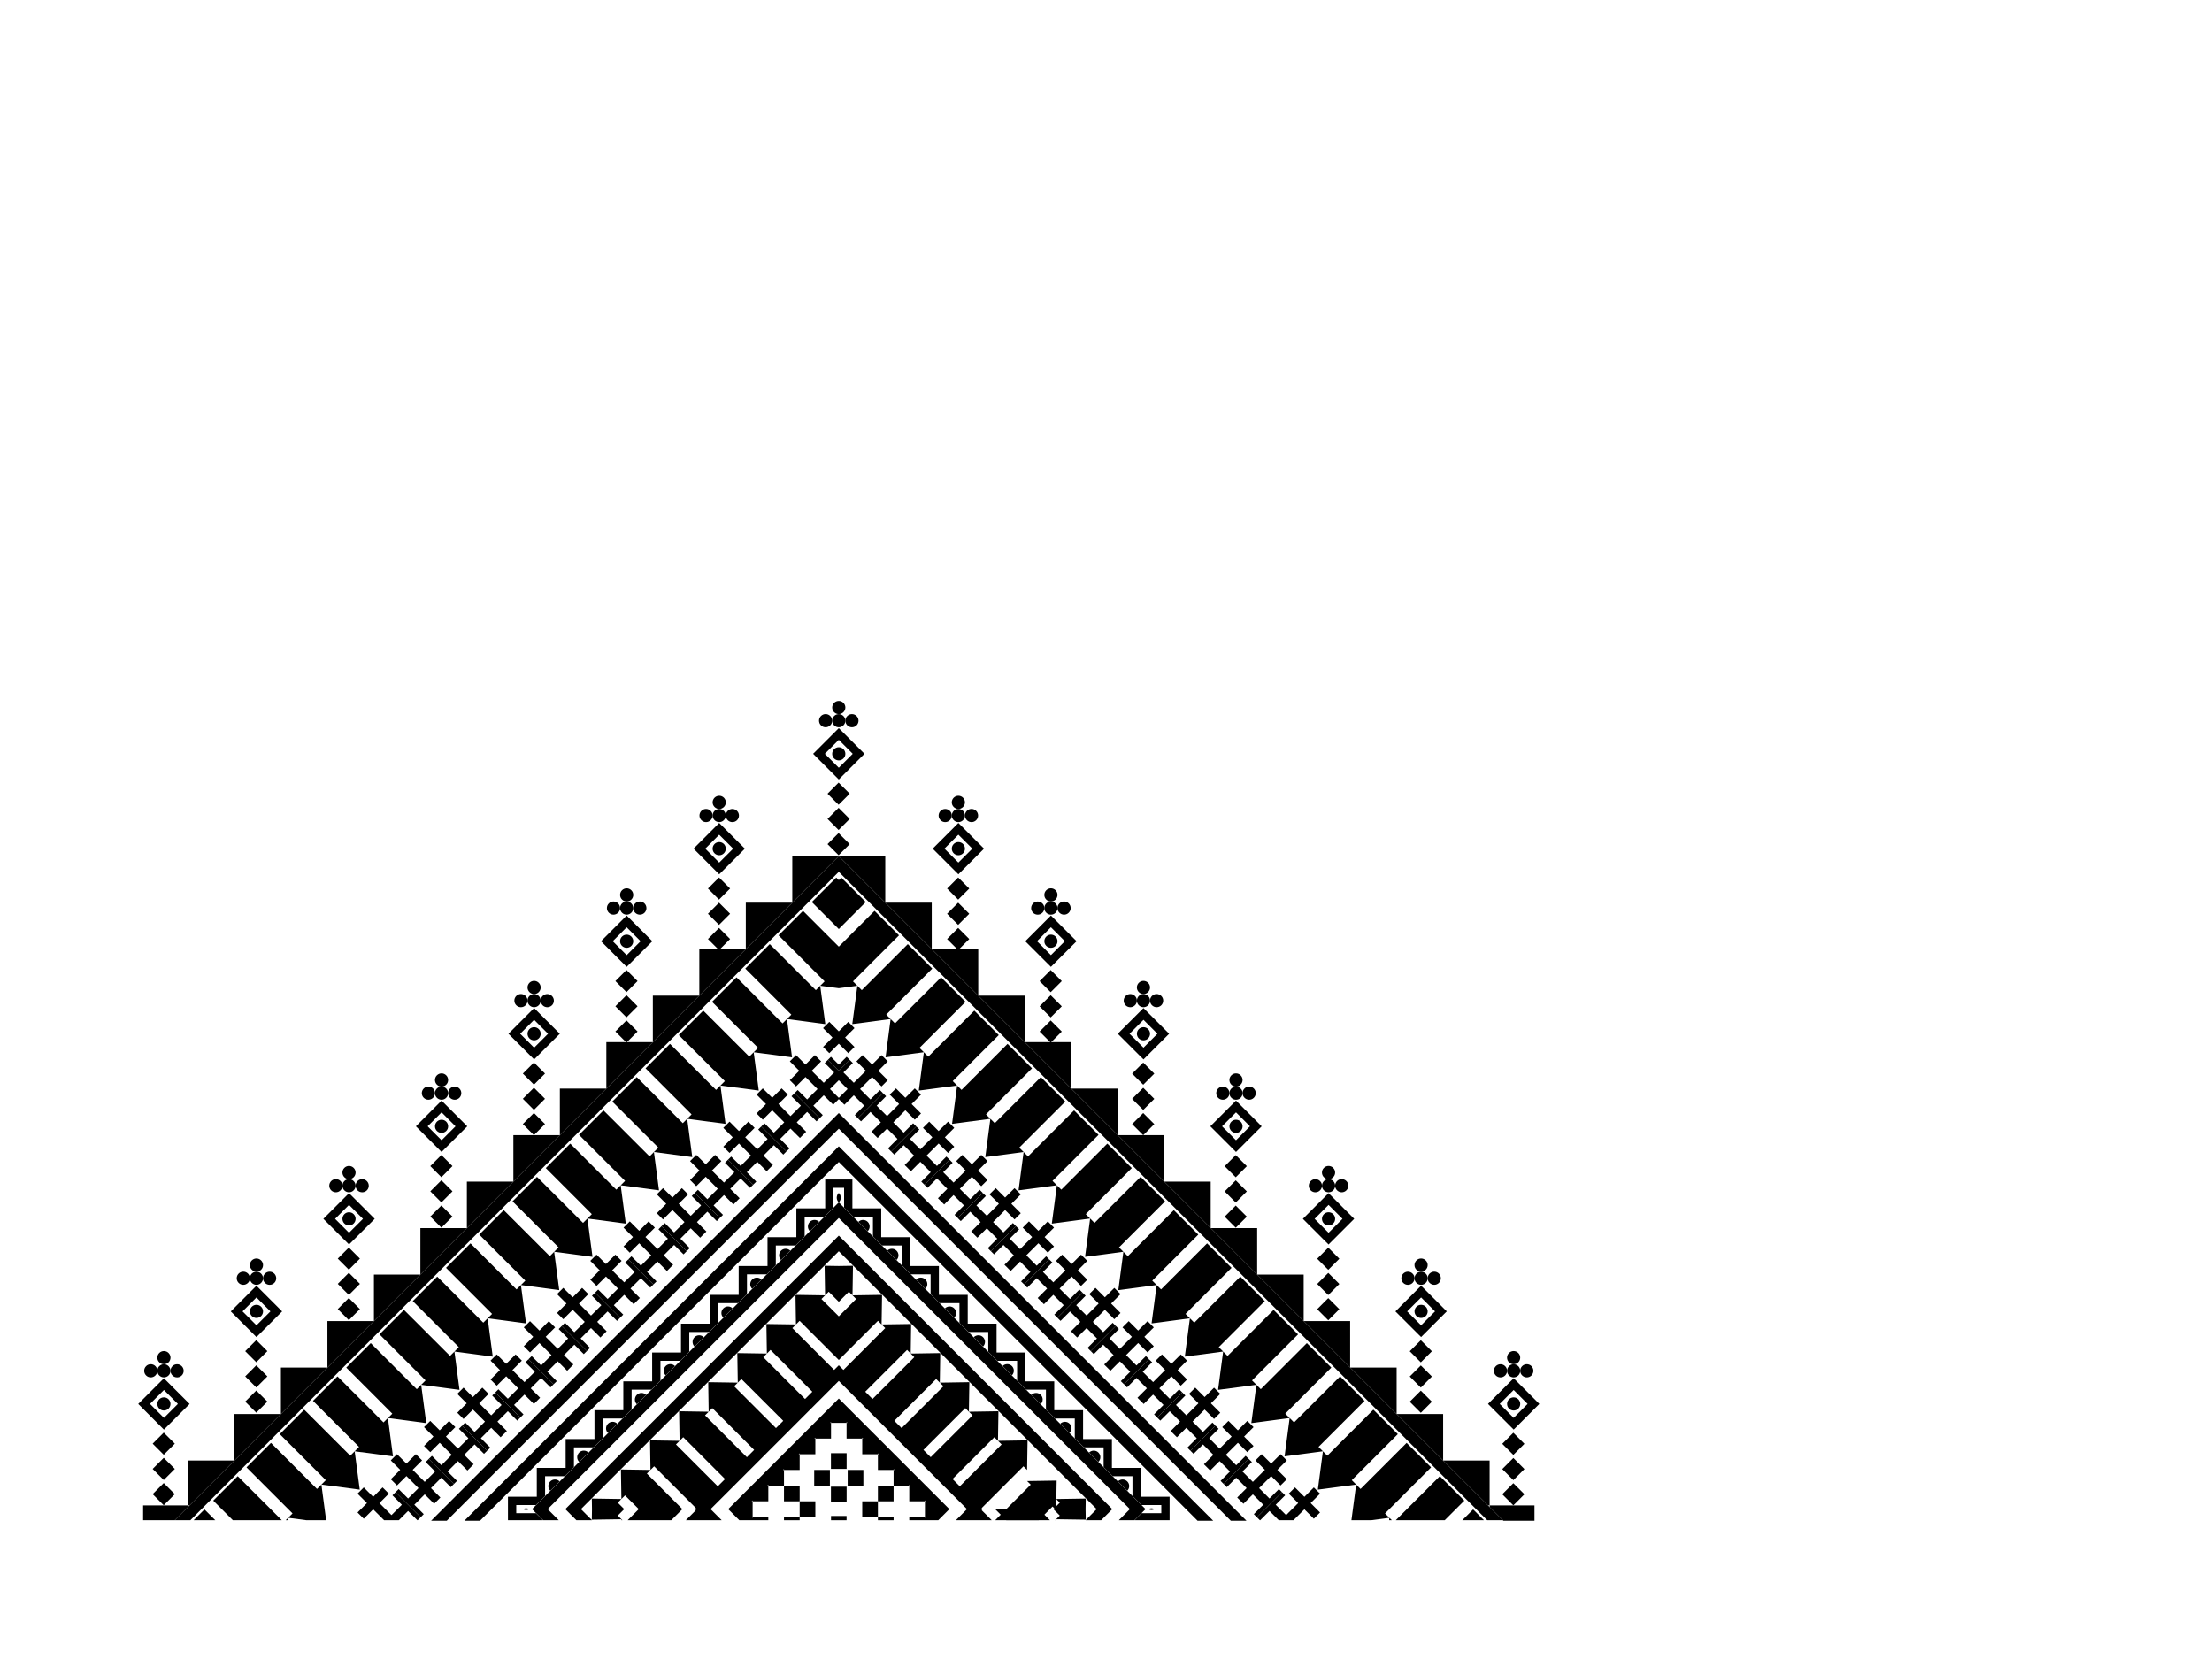 <?xml version="1.0" encoding="utf-8"?>
<!-- Generator: Adobe Illustrator 27.2.0, SVG Export Plug-In . SVG Version: 6.00 Build 0)  -->
<svg version="1.1" id="Layer_1" xmlns="http://www.w3.org/2000/svg" xmlns:xlink="http://www.w3.org/1999/xlink" x="0px" y="0px"
	 viewBox="0 0 800 600" style="enable-background:new 0 0 800 600;" xml:space="preserve">
<g>
	<g>
		<g>
			<path d="M306.43,262.32c-0.46-0.46-0.7-1.07-0.7-1.68s0.23-1.22,0.7-1.68c0.93-0.93,2.44-0.93,3.37,0c0.93,0.93,0.93,2.44,0,3.37
				C308.87,263.25,307.36,263.25,306.43,262.32z"/>
			<path d="M301.67,257.56c-0.93-0.93-0.93-2.44,0-3.37c0.93-0.93,2.44-0.93,3.37,0c0.93,0.93,0.93,2.44,0,3.37
				C304.11,258.49,302.6,258.49,301.67,257.56z"/>
			<path d="M296.91,262.32c-0.93-0.93-0.93-2.44,0-3.37c0.93-0.93,2.44-0.93,3.37,0c0.46,0.46,0.7,1.07,0.7,1.68
				s-0.23,1.22-0.7,1.68C299.35,263.25,297.84,263.25,296.91,262.32z"/>
			<rect x="300.52" y="284.21" transform="matrix(0.707 -0.707 0.707 0.707 -114.122 298.58)" width="5.67" height="5.67"/>
			<path d="M301.67,262.32c-0.46-0.46-0.7-1.07-0.7-1.68s0.23-1.22,0.7-1.68c0.93-0.93,2.44-0.93,3.37,0
				c0.46,0.46,0.7,1.07,0.7,1.68s-0.23,1.22-0.7,1.68C304.11,263.25,302.6,263.25,301.67,262.32z"/>
			<path d="M301.67,270.94c0.93-0.93,2.44-0.93,3.37,0c0.93,0.93,0.93,2.44,0,3.37c-0.93,0.93-2.44,0.93-3.37,0
				C300.74,273.37,300.74,271.87,301.67,270.94z"/>
			<path d="M303.36,281.91l9.29-9.29l-9.29-9.28l-9.28,9.28L303.36,281.91z M308.4,272.62l-5.04,5.04l-5.04-5.04l5.04-5.04
				L308.4,272.62z"/>
			<rect x="300.52" y="293.34" transform="matrix(0.707 -0.707 0.707 0.707 -120.575 301.253)" width="5.67" height="5.67"/>
			<rect x="300.52" y="302.46" transform="matrix(0.707 -0.707 0.707 0.707 -127.027 303.925)" width="5.67" height="5.67"/>
		</g>
		<g>
			<g>
				<path d="M62.36,497.45c-0.46-0.46-0.7-1.07-0.7-1.68s0.23-1.22,0.7-1.68c0.93-0.93,2.44-0.93,3.37,0c0.93,0.93,0.93,2.44,0,3.37
					C64.8,498.38,63.29,498.38,62.36,497.45z"/>
				<circle cx="59.28" cy="507.75" r="2.38"/>
				<path d="M59.28,517.04l9.29-9.28l-9.29-9.29L50,507.75L59.28,517.04z M64.33,507.75l-5.04,5.04l-5.04-5.04l5.04-5.04
					L64.33,507.75z"/>
				<path d="M52.84,497.45c-0.93-0.93-0.93-2.44,0-3.37c0.93-0.93,2.44-0.93,3.37,0c0.46,0.46,0.7,1.07,0.7,1.68
					s-0.23,1.22-0.7,1.68C55.28,498.38,53.77,498.38,52.84,497.45z"/>
				<path d="M57.6,497.45c-0.46-0.46-0.7-1.07-0.7-1.68s0.23-1.22,0.7-1.68s1.07-0.7,1.68-0.7s1.22,0.23,1.68,0.7
					c0.46,0.46,0.7,1.07,0.7,1.68s-0.23,1.22-0.7,1.68C60.04,498.38,58.53,498.38,57.6,497.45z"/>
				<rect x="56.45" y="519.34" transform="matrix(0.707 -0.707 0.707 0.707 -351.871 194.863)" width="5.67" height="5.67"/>
				<rect x="56.45" y="537.59" transform="matrix(0.707 -0.707 0.707 0.707 -364.776 200.208)" width="5.67" height="5.67"/>
				<rect x="56.45" y="528.47" transform="matrix(0.707 -0.707 0.707 0.707 -358.324 197.535)" width="5.67" height="5.67"/>
				<path d="M57.6,489.32c0.93-0.93,2.44-0.93,3.37,0c0.93,0.93,0.93,2.44,0,3.37c-0.46,0.46-1.07,0.7-1.68,0.7s-1.22-0.23-1.68-0.7
					C56.67,491.76,56.67,490.25,57.6,489.32z"/>
			</g>
			<g>
				<path d="M95.83,463.98c-0.46-0.46-0.7-1.07-0.7-1.68s0.23-1.22,0.7-1.68c0.93-0.93,2.44-0.93,3.37,0c0.93,0.93,0.93,2.44,0,3.37
					C98.27,464.91,96.76,464.91,95.83,463.98z"/>
				<circle cx="92.76" cy="474.28" r="2.38"/>
				<path d="M92.75,483.57l9.29-9.28l-9.29-9.29l-9.28,9.29L92.75,483.57z M97.8,474.28l-5.04,5.04l-5.04-5.04l5.04-5.04
					L97.8,474.28z"/>
				<path d="M86.31,463.98c-0.93-0.93-0.93-2.44,0-3.37c0.93-0.93,2.44-0.93,3.37,0c0.46,0.46,0.7,1.07,0.7,1.68
					s-0.23,1.22-0.7,1.68C88.75,464.91,87.24,464.91,86.31,463.98z"/>
				<path d="M91.07,463.98c-0.46-0.46-0.7-1.07-0.7-1.68s0.23-1.22,0.7-1.68s1.07-0.7,1.68-0.7s1.22,0.23,1.68,0.7
					c0.46,0.46,0.7,1.07,0.7,1.68s-0.23,1.22-0.7,1.68C93.51,464.91,92,464.91,91.07,463.98z"/>
				<rect x="89.92" y="485.87" transform="matrix(0.707 -0.707 0.707 0.707 -318.4 208.727)" width="5.67" height="5.67"/>
				<rect x="89.92" y="504.12" transform="matrix(0.707 -0.707 0.707 0.707 -331.305 214.072)" width="5.67" height="5.67"/>
				<rect x="89.92" y="495" transform="matrix(0.707 -0.707 0.707 0.707 -324.853 211.399)" width="5.67" height="5.67"/>
				<path d="M91.07,455.85c0.93-0.93,2.44-0.93,3.37,0c0.93,0.93,0.93,2.44,0,3.37c-0.46,0.46-1.07,0.7-1.68,0.7
					s-1.22-0.23-1.68-0.7C90.14,458.29,90.14,456.78,91.07,455.85z"/>
			</g>
			<g>
				<path d="M129.3,430.51c-0.46-0.46-0.7-1.07-0.7-1.68s0.23-1.22,0.7-1.68c0.93-0.93,2.44-0.93,3.37,0c0.93,0.93,0.93,2.44,0,3.37
					C131.74,431.44,130.23,431.44,129.3,430.51z"/>
				<circle cx="126.23" cy="440.81" r="2.38"/>
				<path d="M126.23,450.09l9.29-9.28l-9.29-9.29l-9.28,9.29L126.23,450.09z M131.27,440.81l-5.04,5.04l-5.04-5.04l5.04-5.04
					L131.27,440.81z"/>
				<path d="M119.78,430.51c-0.93-0.93-0.93-2.44,0-3.37c0.93-0.93,2.44-0.93,3.37,0c0.46,0.46,0.7,1.07,0.7,1.68
					s-0.23,1.22-0.7,1.68C122.22,431.44,120.71,431.44,119.78,430.51z"/>
				<path d="M124.54,430.51c-0.46-0.46-0.7-1.07-0.7-1.68s0.23-1.22,0.7-1.68s1.07-0.7,1.68-0.7s1.22,0.23,1.68,0.7
					c0.46,0.46,0.7,1.07,0.7,1.68s-0.23,1.22-0.7,1.68C126.98,431.44,125.47,431.44,124.54,430.51z"/>
				<rect x="123.39" y="452.4" transform="matrix(0.707 -0.707 0.707 0.707 -284.93 222.591)" width="5.67" height="5.67"/>
				<rect x="123.39" y="470.65" transform="matrix(0.707 -0.707 0.707 0.707 -297.834 227.936)" width="5.67" height="5.67"/>
				<rect x="123.39" y="461.53" transform="matrix(0.707 -0.707 0.707 0.707 -291.382 225.263)" width="5.67" height="5.67"/>
				<path d="M124.54,422.38c0.93-0.93,2.44-0.93,3.37,0c0.93,0.93,0.93,2.44,0,3.37c-0.46,0.46-1.07,0.7-1.68,0.7
					s-1.22-0.23-1.68-0.7C123.61,424.82,123.61,423.31,124.54,422.38z"/>
			</g>
			<g>
				<path d="M162.77,397.04c-0.46-0.46-0.7-1.07-0.7-1.68s0.23-1.22,0.7-1.68c0.93-0.93,2.44-0.93,3.37,0
					c0.93,0.93,0.93,2.44,0,3.37C165.21,397.97,163.7,397.97,162.77,397.04z"/>
				<circle cx="159.7" cy="407.34" r="2.38"/>
				<path d="M159.7,416.62l9.29-9.28l-9.29-9.29l-9.28,9.29L159.7,416.62z M164.74,407.34l-5.04,5.04l-5.04-5.04l5.04-5.04
					L164.74,407.34z"/>
				<path d="M153.25,397.04c-0.93-0.93-0.93-2.44,0-3.37c0.93-0.93,2.44-0.93,3.37,0c0.46,0.46,0.7,1.07,0.7,1.68
					s-0.23,1.22-0.7,1.68C155.69,397.97,154.18,397.97,153.25,397.04z"/>
				<path d="M158.01,397.04c-0.46-0.46-0.7-1.07-0.7-1.68s0.23-1.22,0.7-1.68s1.07-0.7,1.68-0.7s1.22,0.23,1.68,0.7
					c0.46,0.46,0.7,1.07,0.7,1.68s-0.23,1.22-0.7,1.68C160.45,397.97,158.94,397.97,158.01,397.04z"/>
				<rect x="156.86" y="418.93" transform="matrix(0.707 -0.707 0.707 0.707 -251.459 236.455)" width="5.67" height="5.67"/>
				<rect x="156.86" y="437.18" transform="matrix(0.707 -0.707 0.707 0.707 -264.363 241.8)" width="5.67" height="5.67"/>
				<rect x="156.86" y="428.06" transform="matrix(0.707 -0.707 0.707 0.707 -257.911 239.128)" width="5.67" height="5.67"/>
				<path d="M158.01,388.91c0.93-0.93,2.44-0.93,3.37,0c0.93,0.93,0.93,2.44,0,3.37c-0.46,0.46-1.07,0.7-1.68,0.7
					s-1.22-0.23-1.68-0.7C157.08,391.35,157.08,389.84,158.01,388.91z"/>
			</g>
			<g>
				<path d="M196.25,363.57c-0.46-0.46-0.7-1.07-0.7-1.68s0.23-1.22,0.7-1.68c0.93-0.93,2.44-0.93,3.37,0
					c0.93,0.93,0.93,2.44,0,3.37C198.68,364.5,197.17,364.5,196.25,363.57z"/>
				<circle cx="193.17" cy="373.87" r="2.38"/>
				<path d="M193.17,383.15l9.29-9.28l-9.29-9.29l-9.28,9.29L193.17,383.15z M198.21,373.87l-5.04,5.04l-5.04-5.04l5.04-5.04
					L198.21,373.87z"/>
				<path d="M186.72,363.57c-0.93-0.93-0.93-2.44,0-3.37c0.93-0.93,2.44-0.93,3.37,0c0.46,0.46,0.7,1.07,0.7,1.68
					s-0.23,1.22-0.7,1.68C189.16,364.5,187.65,364.5,186.72,363.57z"/>
				<path d="M191.48,363.57c-0.46-0.46-0.7-1.07-0.7-1.68s0.23-1.22,0.7-1.68s1.07-0.7,1.68-0.7s1.22,0.23,1.68,0.7
					c0.46,0.46,0.7,1.07,0.7,1.68s-0.23,1.22-0.7,1.68C193.92,364.5,192.41,364.5,191.48,363.57z"/>
				<rect x="190.33" y="385.46" transform="matrix(0.707 -0.707 0.707 0.707 -217.988 250.319)" width="5.67" height="5.67"/>
				<rect x="190.33" y="403.71" transform="matrix(0.707 -0.707 0.707 0.707 -230.893 255.664)" width="5.67" height="5.67"/>
				<rect x="190.33" y="394.58" transform="matrix(0.707 -0.707 0.707 0.707 -224.44 252.992)" width="5.67" height="5.67"/>
				<path d="M191.48,355.44c0.93-0.93,2.44-0.93,3.37,0c0.93,0.93,0.93,2.44,0,3.37c-0.46,0.46-1.07,0.7-1.68,0.7
					s-1.22-0.23-1.68-0.7C190.56,357.88,190.56,356.37,191.48,355.44z"/>
			</g>
			<g>
				<path d="M229.72,330.1c-0.46-0.46-0.7-1.07-0.7-1.68s0.23-1.22,0.7-1.68c0.93-0.93,2.44-0.93,3.37,0c0.93,0.93,0.93,2.44,0,3.37
					C232.15,331.03,230.65,331.03,229.72,330.1z"/>
				<circle cx="226.64" cy="340.4" r="2.38"/>
				<path d="M226.64,349.68l9.29-9.28l-9.29-9.29l-9.28,9.29L226.64,349.68z M231.68,340.4l-5.04,5.04l-5.04-5.04l5.04-5.04
					L231.68,340.4z"/>
				<path d="M220.19,330.1c-0.93-0.93-0.93-2.44,0-3.37c0.93-0.93,2.44-0.93,3.37,0c0.46,0.46,0.7,1.07,0.7,1.68
					s-0.23,1.22-0.7,1.68C222.63,331.03,221.12,331.03,220.19,330.1z"/>
				<path d="M224.96,330.1c-0.46-0.46-0.7-1.07-0.7-1.68s0.23-1.22,0.7-1.68s1.07-0.7,1.68-0.7s1.22,0.23,1.68,0.7
					c0.46,0.46,0.7,1.07,0.7,1.68s-0.23,1.22-0.7,1.68C227.39,331.03,225.88,331.03,224.96,330.1z"/>
				<rect x="223.8" y="351.99" transform="matrix(0.707 -0.707 0.707 0.707 -184.517 264.183)" width="5.67" height="5.67"/>
				<rect x="223.8" y="370.24" transform="matrix(0.707 -0.707 0.707 0.707 -197.422 269.528)" width="5.67" height="5.67"/>
				<rect x="223.8" y="361.11" transform="matrix(0.707 -0.707 0.707 0.707 -190.97 266.856)" width="5.67" height="5.67"/>
				<path d="M224.96,321.97c0.93-0.93,2.44-0.93,3.37,0c0.93,0.93,0.93,2.44,0,3.37c-0.46,0.46-1.07,0.7-1.68,0.7
					s-1.22-0.23-1.68-0.7C224.03,324.41,224.03,322.9,224.96,321.97z"/>
			</g>
			<g>
				<path d="M263.19,296.63c-0.46-0.46-0.7-1.07-0.7-1.68s0.23-1.22,0.7-1.68c0.93-0.93,2.44-0.93,3.37,0
					c0.93,0.93,0.93,2.44,0,3.37C265.62,297.56,264.12,297.56,263.19,296.63z"/>
				<circle cx="260.11" cy="306.93" r="2.38"/>
				<path d="M260.11,316.21l9.29-9.28l-9.29-9.29l-9.28,9.29L260.11,316.21z M265.15,306.93l-5.04,5.04l-5.04-5.04l5.04-5.04
					L265.15,306.93z"/>
				<path d="M253.67,296.63c-0.93-0.93-0.93-2.44,0-3.37c0.93-0.93,2.44-0.93,3.37,0c0.46,0.46,0.7,1.07,0.7,1.68
					s-0.23,1.22-0.7,1.68C256.1,297.56,254.6,297.56,253.67,296.63z"/>
				<path d="M258.43,296.63c-0.46-0.46-0.7-1.07-0.7-1.68s0.23-1.22,0.7-1.68s1.07-0.7,1.68-0.7s1.22,0.23,1.68,0.7
					c0.46,0.46,0.7,1.07,0.7,1.68s-0.23,1.22-0.7,1.68C260.86,297.56,259.36,297.56,258.43,296.63z"/>
				<rect x="257.27" y="318.52" transform="matrix(0.707 -0.707 0.707 0.707 -151.047 278.047)" width="5.67" height="5.67"/>
				<rect x="257.27" y="336.77" transform="matrix(0.707 -0.707 0.707 0.707 -163.951 283.392)" width="5.67" height="5.67"/>
				<rect x="257.27" y="327.64" transform="matrix(0.707 -0.707 0.707 0.707 -157.499 280.72)" width="5.67" height="5.67"/>
				<path d="M258.43,288.5c0.93-0.93,2.44-0.93,3.37,0c0.93,0.93,0.93,2.44,0,3.37c-0.46,0.46-1.07,0.7-1.68,0.7
					s-1.22-0.23-1.68-0.7C257.5,290.94,257.5,289.43,258.43,288.5z"/>
			</g>
		</g>
		<g>
			<g>
				<path d="M544.35,497.45c0.46-0.46,0.7-1.07,0.7-1.68s-0.23-1.22-0.7-1.68c-0.93-0.93-2.44-0.93-3.37,0
					c-0.93,0.93-0.93,2.44,0,3.37C541.92,498.38,543.42,498.38,544.35,497.45z"/>
				<circle cx="547.43" cy="507.75" r="2.38"/>
				<path d="M556.72,507.75l-9.28-9.29l-9.29,9.29l9.29,9.28L556.72,507.75z M547.43,502.71l5.04,5.04l-5.04,5.04l-5.04-5.04
					L547.43,502.71z"/>
				<path d="M553.87,497.45c0.93-0.93,0.93-2.44,0-3.37c-0.93-0.93-2.44-0.93-3.37,0c-0.46,0.46-0.7,1.07-0.7,1.68
					s0.23,1.22,0.7,1.68C551.44,498.38,552.94,498.38,553.87,497.45z"/>
				<path d="M549.11,497.45c0.46-0.46,0.7-1.07,0.7-1.68s-0.23-1.22-0.7-1.68s-1.07-0.7-1.68-0.7s-1.22,0.23-1.68,0.7
					c-0.46,0.46-0.7,1.07-0.7,1.68s0.23,1.22,0.7,1.68C546.68,498.38,548.18,498.38,549.11,497.45z"/>
				<rect x="544.6" y="519.34" transform="matrix(0.707 -0.707 0.707 0.707 -208.897 540.034)" width="5.67" height="5.67"/>
				<rect x="544.6" y="537.59" transform="matrix(0.707 -0.707 0.707 0.707 -221.801 545.379)" width="5.67" height="5.67"/>
				<rect x="544.6" y="528.47" transform="matrix(0.707 -0.707 0.707 0.707 -215.349 542.707)" width="5.67" height="5.67"/>
				<path d="M549.11,489.32c-0.93-0.93-2.44-0.93-3.37,0c-0.93,0.93-0.93,2.44,0,3.37c0.46,0.46,1.07,0.7,1.68,0.7
					s1.22-0.23,1.68-0.7C550.04,491.76,550.04,490.25,549.11,489.32z"/>
			</g>
			<g>
				<path d="M510.88,463.98c0.46-0.46,0.7-1.07,0.7-1.68s-0.23-1.22-0.7-1.68c-0.93-0.93-2.44-0.93-3.37,0
					c-0.93,0.93-0.93,2.44,0,3.37C508.45,464.91,509.95,464.91,510.88,463.98z"/>
				<circle cx="513.96" cy="474.28" r="2.38"/>
				<path d="M523.24,474.28l-9.28-9.29l-9.29,9.29l9.29,9.28L523.24,474.28z M513.96,469.24l5.04,5.04l-5.04,5.04l-5.04-5.04
					L513.96,469.24z"/>
				<path d="M520.4,463.98c0.93-0.93,0.93-2.44,0-3.37c-0.93-0.93-2.44-0.93-3.37,0c-0.46,0.46-0.7,1.07-0.7,1.68
					s0.23,1.22,0.7,1.68C517.97,464.91,519.47,464.91,520.4,463.98z"/>
				<path d="M515.64,463.98c0.46-0.46,0.7-1.07,0.7-1.68s-0.23-1.22-0.7-1.68s-1.07-0.7-1.68-0.7s-1.22,0.23-1.68,0.7
					c-0.46,0.46-0.7,1.07-0.7,1.68s0.23,1.22,0.7,1.68C513.21,464.91,514.71,464.91,515.64,463.98z"/>
				<rect x="511.13" y="485.87" transform="matrix(0.707 -0.707 0.707 0.707 -195.032 506.563)" width="5.67" height="5.67"/>
				<rect x="511.13" y="504.12" transform="matrix(0.707 -0.707 0.707 0.707 -207.937 511.909)" width="5.67" height="5.67"/>
				<rect x="511.13" y="495" transform="matrix(0.707 -0.707 0.707 0.707 -201.485 509.236)" width="5.67" height="5.67"/>
				<path d="M515.64,455.85c-0.93-0.93-2.44-0.93-3.37,0c-0.93,0.93-0.93,2.44,0,3.37c0.46,0.46,1.07,0.7,1.68,0.7
					s1.22-0.23,1.68-0.7C516.57,458.29,516.57,456.78,515.64,455.85z"/>
			</g>
			<g>
				<path d="M477.41,430.51c0.46-0.46,0.7-1.07,0.7-1.68s-0.23-1.22-0.7-1.68c-0.93-0.93-2.44-0.93-3.37,0
					c-0.93,0.93-0.93,2.44,0,3.37C474.97,431.44,476.48,431.44,477.41,430.51z"/>
				<circle cx="480.49" cy="440.81" r="2.38"/>
				<path d="M489.77,440.81l-9.28-9.29l-9.29,9.29l9.29,9.28L489.77,440.81z M480.49,435.77l5.04,5.04l-5.04,5.04l-5.04-5.04
					L480.49,435.77z"/>
				<path d="M486.93,430.51c0.93-0.93,0.93-2.44,0-3.37c-0.93-0.93-2.44-0.93-3.37,0c-0.46,0.46-0.7,1.07-0.7,1.68
					s0.23,1.22,0.7,1.68C484.5,431.44,486,431.44,486.93,430.51z"/>
				<path d="M482.17,430.51c0.46-0.46,0.7-1.07,0.7-1.68s-0.23-1.22-0.7-1.68s-1.07-0.7-1.68-0.7s-1.22,0.23-1.68,0.7
					c-0.46,0.46-0.7,1.07-0.7,1.68s0.23,1.22,0.7,1.68C479.74,431.44,481.24,431.44,482.17,430.51z"/>
				<rect x="477.65" y="452.4" transform="matrix(0.707 -0.707 0.707 0.707 -181.168 473.092)" width="5.67" height="5.67"/>
				<rect x="477.65" y="470.65" transform="matrix(0.707 -0.707 0.707 0.707 -194.073 478.438)" width="5.67" height="5.67"/>
				<rect x="477.65" y="461.53" transform="matrix(0.707 -0.707 0.707 0.707 -187.621 475.765)" width="5.67" height="5.67"/>
				<path d="M482.17,422.38c-0.93-0.93-2.44-0.93-3.37,0c-0.93,0.93-0.93,2.44,0,3.37c0.46,0.46,1.07,0.7,1.68,0.7
					s1.22-0.23,1.68-0.7C483.1,424.82,483.1,423.31,482.17,422.38z"/>
			</g>
			<g>
				<path d="M443.94,397.04c0.46-0.46,0.7-1.07,0.7-1.68s-0.23-1.22-0.7-1.68c-0.93-0.93-2.44-0.93-3.37,0
					c-0.93,0.93-0.93,2.44,0,3.37C441.5,397.97,443.01,397.97,443.94,397.04z"/>
				<circle cx="447.02" cy="407.34" r="2.38"/>
				<path d="M456.3,407.34l-9.28-9.29l-9.29,9.29l9.29,9.28L456.3,407.34z M447.02,402.3l5.04,5.04l-5.04,5.04l-5.04-5.04
					L447.02,402.3z"/>
				<path d="M453.46,397.04c0.93-0.93,0.93-2.44,0-3.37c-0.93-0.93-2.44-0.93-3.37,0c-0.46,0.46-0.7,1.07-0.7,1.68
					s0.23,1.22,0.7,1.68C451.03,397.97,452.53,397.97,453.46,397.04z"/>
				<path d="M448.7,397.04c0.46-0.46,0.7-1.07,0.7-1.68s-0.23-1.22-0.7-1.68s-1.07-0.7-1.68-0.7s-1.22,0.23-1.68,0.7
					c-0.46,0.46-0.7,1.07-0.7,1.68s0.23,1.22,0.7,1.68C446.26,397.97,447.77,397.97,448.7,397.04z"/>
				<rect x="444.18" y="418.93" transform="matrix(0.707 -0.707 0.707 0.707 -167.304 439.622)" width="5.67" height="5.67"/>
				<rect x="444.18" y="437.18" transform="matrix(0.707 -0.707 0.707 0.707 -180.209 444.967)" width="5.67" height="5.67"/>
				<rect x="444.18" y="428.06" transform="matrix(0.707 -0.707 0.707 0.707 -173.757 442.294)" width="5.67" height="5.67"/>
				<path d="M448.7,388.91c-0.93-0.93-2.44-0.93-3.37,0c-0.93,0.93-0.93,2.44,0,3.37c0.46,0.46,1.07,0.7,1.68,0.7
					s1.22-0.23,1.68-0.7C449.63,391.35,449.63,389.84,448.7,388.91z"/>
			</g>
			<g>
				<path d="M410.47,363.57c0.46-0.46,0.7-1.07,0.7-1.68s-0.23-1.22-0.7-1.68c-0.93-0.93-2.44-0.93-3.37,0
					c-0.93,0.93-0.93,2.44,0,3.37C408.03,364.5,409.54,364.5,410.47,363.57z"/>
				<circle cx="413.55" cy="373.87" r="2.38"/>
				<path d="M422.83,373.87l-9.28-9.29l-9.29,9.29l9.29,9.28L422.83,373.87z M413.55,368.83l5.04,5.04l-5.04,5.04l-5.04-5.04
					L413.55,368.83z"/>
				<path d="M419.99,363.57c0.93-0.93,0.93-2.44,0-3.37c-0.93-0.93-2.44-0.93-3.37,0c-0.46,0.46-0.7,1.07-0.7,1.68
					s0.23,1.22,0.7,1.68C417.55,364.5,419.06,364.5,419.99,363.57z"/>
				<path d="M415.23,363.57c0.46-0.46,0.7-1.07,0.7-1.68s-0.23-1.22-0.7-1.68s-1.07-0.7-1.68-0.7s-1.22,0.23-1.68,0.7
					c-0.46,0.46-0.7,1.07-0.7,1.68s0.23,1.22,0.7,1.68C412.79,364.5,414.3,364.5,415.23,363.57z"/>
				<rect x="410.71" y="385.46" transform="matrix(0.707 -0.707 0.707 0.707 -153.44 406.151)" width="5.67" height="5.67"/>
				<rect x="410.71" y="403.71" transform="matrix(0.707 -0.707 0.707 0.707 -166.345 411.496)" width="5.67" height="5.67"/>
				<rect x="410.71" y="394.58" transform="matrix(0.707 -0.707 0.707 0.707 -159.893 408.824)" width="5.67" height="5.67"/>
				<path d="M415.23,355.44c-0.93-0.93-2.44-0.93-3.37,0c-0.93,0.93-0.93,2.44,0,3.37c0.46,0.46,1.07,0.7,1.68,0.7
					s1.22-0.23,1.68-0.7C416.16,357.88,416.16,356.37,415.23,355.44z"/>
			</g>
			<g>
				<path d="M377,330.1c0.46-0.46,0.7-1.07,0.7-1.68s-0.23-1.22-0.7-1.68c-0.93-0.93-2.44-0.93-3.37,0c-0.93,0.93-0.93,2.44,0,3.37
					C374.56,331.03,376.07,331.03,377,330.1z"/>
				<circle cx="380.08" cy="340.4" r="2.38"/>
				<path d="M389.36,340.4l-9.28-9.29l-9.29,9.29l9.29,9.28L389.36,340.4z M380.08,335.35l5.04,5.04l-5.04,5.04l-5.04-5.04
					L380.08,335.35z"/>
				<path d="M386.52,330.1c0.93-0.93,0.93-2.44,0-3.37c-0.93-0.93-2.44-0.93-3.37,0c-0.46,0.46-0.7,1.07-0.7,1.68
					s0.23,1.22,0.7,1.68C384.08,331.03,385.59,331.03,386.52,330.1z"/>
				<path d="M381.76,330.1c0.46-0.46,0.7-1.07,0.7-1.68s-0.23-1.22-0.7-1.68s-1.07-0.7-1.68-0.7s-1.22,0.23-1.68,0.7
					c-0.46,0.46-0.7,1.07-0.7,1.68s0.23,1.22,0.7,1.68C379.32,331.03,380.83,331.03,381.76,330.1z"/>
				<rect x="377.24" y="351.99" transform="matrix(0.707 -0.707 0.707 0.707 -139.576 372.68)" width="5.67" height="5.67"/>
				<rect x="377.24" y="370.24" transform="matrix(0.707 -0.707 0.707 0.707 -152.481 378.025)" width="5.67" height="5.67"/>
				<rect x="377.24" y="361.11" transform="matrix(0.707 -0.707 0.707 0.707 -146.029 375.353)" width="5.67" height="5.67"/>
				<path d="M381.76,321.97c-0.93-0.93-2.44-0.93-3.37,0c-0.93,0.93-0.93,2.44,0,3.37c0.46,0.46,1.07,0.7,1.68,0.7
					s1.22-0.23,1.68-0.7C382.69,324.41,382.69,322.9,381.76,321.97z"/>
			</g>
			<g>
				<path d="M343.53,296.63c0.46-0.46,0.7-1.07,0.7-1.68s-0.23-1.22-0.7-1.68c-0.93-0.93-2.44-0.93-3.37,0
					c-0.93,0.93-0.93,2.44,0,3.37C341.09,297.56,342.6,297.56,343.53,296.63z"/>
				<circle cx="346.61" cy="306.93" r="2.38"/>
				<path d="M355.89,306.93l-9.28-9.29l-9.29,9.29l9.29,9.28L355.89,306.93z M346.61,301.88l5.04,5.04l-5.04,5.04l-5.04-5.04
					L346.61,301.88z"/>
				<path d="M353.05,296.63c0.93-0.93,0.93-2.44,0-3.37c-0.93-0.93-2.44-0.93-3.37,0c-0.46,0.46-0.7,1.07-0.7,1.68
					s0.23,1.22,0.7,1.68C350.61,297.56,352.12,297.56,353.05,296.63z"/>
				<path d="M348.29,296.63c0.46-0.46,0.7-1.07,0.7-1.68s-0.23-1.22-0.7-1.68s-1.07-0.7-1.68-0.7s-1.22,0.23-1.68,0.7
					c-0.46,0.46-0.7,1.07-0.7,1.68s0.23,1.22,0.7,1.68C345.85,297.56,347.36,297.56,348.29,296.63z"/>
				<rect x="343.77" y="318.52" transform="matrix(0.707 -0.707 0.707 0.707 -125.712 339.209)" width="5.67" height="5.67"/>
				<rect x="343.77" y="336.77" transform="matrix(0.707 -0.707 0.707 0.707 -138.617 344.555)" width="5.67" height="5.67"/>
				<rect x="343.77" y="327.64" transform="matrix(0.707 -0.707 0.707 0.707 -132.165 341.882)" width="5.67" height="5.67"/>
				<path d="M348.29,288.5c-0.93-0.93-2.44-0.93-3.37,0c-0.93,0.93-0.93,2.44,0,3.37c0.46,0.46,1.07,0.7,1.68,0.7
					s1.22-0.23,1.68-0.7C349.22,290.94,349.22,289.43,348.29,288.5z"/>
			</g>
		</g>
		<g>
			<rect x="283.54" y="537.29" width="5.67" height="5.67"/>
			<rect x="317.51" y="537.29" width="5.67" height="5.67"/>
			<path d="M353.86,482.92c1.31,0,2.38,1.07,2.38,2.38c0,0.66-0.27,1.25-0.7,1.68l-3.37-3.37
				C352.61,483.19,353.2,482.92,353.86,482.92z"/>
			<path d="M374.72,503.78c1.31,0,2.38,1.07,2.38,2.38c0,0.66-0.27,1.25-0.7,1.68l-3.37-3.37
				C373.47,504.05,374.06,503.78,374.72,503.78z"/>
			<path d="M385.15,514.21c1.31,0,2.38,1.07,2.38,2.38c0,0.66-0.27,1.25-0.7,1.68l-3.37-3.37
				C383.9,514.48,384.49,514.21,385.15,514.21z"/>
			<rect x="311.84" y="542.96" width="5.67" height="5.67"/>
			<path d="M322.57,451.63c1.31,0,2.38,1.07,2.38,2.38c0,0.66-0.27,1.25-0.7,1.68l-3.37-3.37
				C321.32,451.9,321.91,451.63,322.57,451.63z"/>
			<rect x="317.51" y="548.63" width="5.67" height="1.18"/>
			<path d="M333,462.06c1.31,0,2.38,1.07,2.38,2.38c0,0.66-0.27,1.25-0.7,1.68l-3.37-3.37C331.75,462.33,332.34,462.06,333,462.06z"
				/>
			<path d="M343.43,472.49c1.31,0,2.38,1.07,2.38,2.38c0,0.66-0.27,1.25-0.7,1.68l-3.37-3.37
				C342.18,472.76,342.77,472.49,343.43,472.49z"/>
			<path d="M395.58,524.64c1.31,0,2.38,1.07,2.38,2.38c0,0.66-0.27,1.25-0.7,1.68l-3.37-3.37
				C394.33,524.91,394.92,524.64,395.58,524.64z"/>
			<path d="M364.29,493.35c1.31,0,2.38,1.07,2.38,2.38c0,0.66-0.27,1.25-0.7,1.68l-3.37-3.37
				C363.04,493.62,363.63,493.35,364.29,493.35z"/>
			<rect x="300.52" y="525.57" width="5.67" height="5.67"/>
			<rect x="300.52" y="537.68" width="5.67" height="5.67"/>
			<rect x="306.58" y="531.62" width="5.67" height="5.67"/>
			<rect x="300.55" y="548.27" width="5.62" height="1.54"/>
			<rect x="294.47" y="531.62" width="5.67" height="5.67"/>
			<polygon points="231.02,545.79 246.8,545.79 242.78,549.81 227,549.81 			"/>
			<polygon points="410.28,549.81 404.63,549.81 408.64,545.79 400.71,537.86 387.93,525.08 375.16,512.31 362.39,499.54 
				349.61,486.76 336.84,473.99 324.07,461.22 311.29,448.44 303.36,440.51 282.65,461.22 269.87,473.99 257.1,486.76 
				244.33,499.54 231.55,512.31 206.01,537.86 198.07,545.79 202.09,549.81 196.43,549.81 192.41,545.79 203.18,535.03 
				228.73,509.48 241.5,496.71 254.27,483.94 267.05,471.16 279.82,458.39 292.59,445.61 303.36,434.85 314.12,445.61 
				326.89,458.39 339.67,471.16 352.44,483.94 365.22,496.71 377.99,509.48 390.76,522.26 403.54,535.03 414.3,545.79 			"/>
			<path d="M416.44,545.5c0.41,0,0.79,0.11,1.12,0.29h-2.25C415.65,545.61,416.03,545.5,416.44,545.5z"/>
			<path d="M416.44,546.09c-0.41,0-0.79-0.11-1.12-0.29h2.25C417.23,545.98,416.85,546.09,416.44,546.09z"/>
			<path d="M406.01,535.07c1.31,0,2.38,1.07,2.38,2.38c0,0.66-0.27,1.25-0.7,1.68l-3.37-3.37
				C404.76,535.34,405.35,535.07,406.01,535.07z"/>
			<polygon points="423,545.79 423,549.81 410.33,549.81 412.87,547.27 420,547.27 420,545.79 			"/>
			<polygon points="328.85,548.63 334.52,548.63 334.52,548.97 334.86,548.63 334.52,548.63 334.52,542.96 334.86,542.96 
				334.52,542.61 334.52,542.96 328.85,542.96 328.85,537.29 329.19,537.29 328.85,536.95 328.85,537.29 323.18,537.29 
				323.18,531.62 323.52,531.62 323.18,531.28 323.18,531.62 317.51,531.62 317.51,525.95 317.85,525.95 317.51,525.61 
				317.51,525.95 311.84,525.95 311.84,520.28 312.18,520.28 311.84,519.94 311.84,520.28 306.17,520.28 306.17,514.61 
				306.51,514.61 306.17,514.27 306.17,514.61 300.55,514.61 300.55,514.27 300.2,514.61 300.55,514.61 300.55,520.28 
				294.88,520.28 294.88,519.94 294.53,520.28 294.88,520.28 294.88,525.95 289.21,525.95 289.21,525.61 288.86,525.95 
				289.21,525.95 289.21,531.62 283.54,531.62 283.54,531.28 283.19,531.62 283.54,531.62 283.54,537.29 277.87,537.29 
				277.87,536.94 277.52,537.29 277.87,537.29 277.87,542.96 272.2,542.96 272.2,542.61 271.85,542.96 272.2,542.96 272.2,548.63 
				271.85,548.63 272.2,548.97 272.2,548.63 277.87,548.63 277.87,549.81 267.38,549.81 263.36,545.79 298.61,510.55 303.36,505.8 
				308.11,510.55 338.6,541.04 343.35,545.79 339.33,549.81 328.85,549.81 			"/>
			<path d="M190.28,546.09c-0.41,0-0.79-0.11-1.12-0.29h2.25C191.06,545.98,190.69,546.09,190.28,546.09z"/>
			<polygon points="224.74,542.14 223.42,543.46 225.76,545.79 214.1,545.79 214.04,541.97 224.74,542.14 224.74,542.14 
				224.74,542.14 			"/>
			<polygon points="235.26,531.62 233.94,532.93 246.8,545.79 231.02,545.79 226.05,540.83 224.74,542.14 224.57,531.45 
				235.26,531.62 235.26,531.62 235.26,531.62 			"/>
			<path d="M221.57,514.21c0.66,0,1.25,0.27,1.68,0.7l-3.37,3.37c-0.43-0.43-0.7-1.03-0.7-1.68
				C219.19,515.28,220.25,514.21,221.57,514.21z"/>
			<path d="M211.14,524.64c0.66,0,1.25,0.27,1.68,0.7l-3.37,3.37c-0.43-0.43-0.7-1.03-0.7-1.68
				C208.76,525.71,209.82,524.64,211.14,524.64z"/>
			<path d="M250.48,485.3c0-1.31,1.07-2.38,2.38-2.38c0.66,0,1.25,0.27,1.68,0.7l-3.37,3.37
				C250.74,486.55,250.48,485.96,250.48,485.3z"/>
			<path d="M232,503.78c0.66,0,1.25,0.27,1.68,0.7l-3.37,3.37c-0.43-0.43-0.7-1.03-0.7-1.68C229.62,504.85,230.68,503.78,232,503.78
				z"/>
			<path d="M240.05,495.73c0-1.31,1.07-2.38,2.38-2.38c0.66,0,1.25,0.27,1.68,0.7l-3.37,3.37
				C240.31,496.98,240.05,496.39,240.05,495.73z"/>
			<polygon points="196.38,549.81 183.71,549.81 183.71,545.79 186.71,545.79 186.71,547.27 193.84,547.27 			"/>
			<polygon points="303.36,470.81 299.71,467.17 298.4,468.48 298.23,457.79 303.36,457.87 308.49,457.79 308.32,468.48 307,467.17 
							"/>
			<path d="M200.71,535.07c0.66,0,1.25,0.27,1.68,0.7l-3.37,3.37c-0.43-0.43-0.7-1.03-0.7-1.68
				C198.33,536.14,199.39,535.07,200.71,535.07z"/>
			<path d="M190.28,545.5c0.41,0,0.79,0.11,1.12,0.29h-2.25C189.49,545.61,189.87,545.5,190.28,545.5z"/>
			<polygon points="381.61,549.81 381.98,549.44 381.99,549.81 			"/>
			<polygon points="394.7,547.72 396.62,545.79 394.7,543.87 381.92,531.1 369.15,518.32 356.37,505.55 343.6,492.78 330.83,480 
				318.05,467.23 305.28,454.46 303.36,452.53 301.43,454.46 288.66,467.23 275.89,480 250.34,505.55 237.57,518.32 224.79,531.1 
				212.02,543.87 210.1,545.79 212.02,547.72 214.12,549.81 208.46,549.81 204.44,545.79 209.19,541.04 221.96,528.27 234.74,515.5 
				247.51,502.72 273.06,477.18 285.83,464.4 298.61,451.63 303.36,446.88 308.11,451.63 320.88,464.4 333.66,477.18 346.43,489.95 
				359.2,502.72 371.98,515.5 384.75,528.27 397.52,541.04 402.27,545.79 398.26,549.81 392.6,549.81 			"/>
			<polygon points="381.98,549.44 383.29,548.13 380.96,545.79 392.61,545.79 392.67,549.61 381.98,549.45 381.98,549.44 
				381.98,549.44 			"/>
			<polygon points="303.36,491.86 289.19,477.69 287.87,479 287.7,468.31 298.4,468.48 298.4,468.48 298.4,468.48 298.4,468.48 
				297.08,469.8 303.36,476.07 309.63,469.8 308.32,468.48 308.32,468.48 308.32,468.48 308.32,468.48 319.01,468.31 318.84,479 
				317.53,477.69 			"/>
			<polygon points="224.73,549.81 224.74,549.44 225.1,549.81 			"/>
			<polygon points="392.67,541.97 392.61,545.79 380.96,545.79 383.29,543.46 381.98,542.14 381.98,542.14 381.98,542.14 
				381.98,542.14 			"/>
			<polygon points="375.7,549.81 359.91,549.81 372.77,536.95 371.46,535.64 371.46,535.64 371.46,535.64 371.46,535.64 
				382.15,535.47 381.98,546.16 380.66,544.85 			"/>
			<rect x="283.54" y="548.63" width="5.67" height="1.18"/>
			<path d="M310.46,441.9c0.43-0.43,1.03-0.7,1.68-0.7c1.31,0,2.38,1.07,2.38,2.38c0,0.66-0.27,1.25-0.7,1.68L310.46,441.9z"/>
			<polygon points="379.72,549.81 363.93,549.81 359.91,545.79 375.7,545.79 			"/>
			<polygon points="214.04,549.61 214.1,545.79 225.76,545.79 223.42,548.13 224.74,549.44 224.74,549.44 224.74,549.44 
				224.74,549.45 			"/>
			<path d="M284.15,451.63c0.66,0,1.25,0.27,1.68,0.7l-3.37,3.37c-0.43-0.43-0.7-1.03-0.7-1.68
				C281.76,452.7,282.83,451.63,284.15,451.63z"/>
			<path d="M273.72,462.06c0.66,0,1.25,0.27,1.68,0.7l-3.37,3.37c-0.43-0.43-0.7-1.03-0.7-1.68
				C271.34,463.13,272.4,462.06,273.72,462.06z"/>
			<path d="M263.29,472.49c0.66,0,1.25,0.27,1.68,0.7l-3.37,3.37c-0.43-0.43-0.7-1.03-0.7-1.68
				C260.91,473.56,261.97,472.49,263.29,472.49z"/>
			<rect x="289.21" y="542.96" width="5.67" height="5.67"/>
			<path d="M294.58,441.2c0.66,0,1.25,0.27,1.68,0.7l-3.37,3.37c-0.43-0.43-0.7-1.03-0.7-1.68
				C292.19,442.27,293.26,441.2,294.58,441.2z"/>
			<polygon points="355.01,545.43 355.38,545.79 355.01,546.16 358.67,549.81 345.7,549.81 349.72,545.79 341.79,537.86 
				311.29,507.37 303.36,499.43 264.93,537.86 256.99,545.79 261.01,549.81 248.04,549.81 251.7,546.16 251.34,545.79 251.7,545.43 
				236.57,530.3 235.26,531.62 235.09,520.93 245.78,521.1 245.78,521.1 245.78,521.1 245.78,521.1 244.47,522.41 259.59,537.54 
				262.1,535.03 262.22,534.91 247.1,519.78 245.78,521.1 245.61,510.4 256.3,510.57 256.3,510.57 256.3,510.57 256.3,510.57 
				254.99,511.89 270.12,527.02 272.75,524.38 257.62,509.26 256.3,510.57 256.14,499.88 266.83,500.05 266.83,500.05 
				266.83,500.05 266.83,500.05 265.51,501.37 280.64,516.49 283.27,513.86 268.14,498.74 266.83,500.05 266.66,489.36 
				277.35,489.53 277.35,489.53 277.35,489.53 277.35,489.53 276.04,490.84 291.16,505.97 292.59,504.54 293.79,503.34 
				278.67,488.21 277.35,489.53 277.18,478.84 287.87,479 287.87,479 287.87,479.01 287.87,479.01 286.56,480.32 301.68,495.45 
				303.36,493.77 305.03,495.45 320.16,480.32 318.84,479.01 318.84,479.01 318.84,479 318.84,479 329.53,478.84 329.37,489.53 
				328.05,488.21 312.92,503.34 314.12,504.54 315.55,505.97 330.68,490.84 329.37,489.53 329.37,489.53 329.37,489.53 
				329.37,489.53 340.06,489.36 339.89,500.05 338.57,498.74 323.45,513.86 326.08,516.49 341.2,501.37 339.89,500.05 
				339.89,500.05 339.89,500.05 339.89,500.05 350.58,499.88 350.41,510.57 349.1,509.26 333.97,524.38 336.6,527.01 351.73,511.89 
				350.41,510.57 350.41,510.57 350.41,510.57 350.41,510.57 361.1,510.4 360.93,521.1 359.62,519.78 344.49,534.91 344.61,535.03 
				347.12,537.54 362.25,522.41 360.93,521.1 360.93,521.1 360.93,521.1 360.93,521.1 371.63,520.93 371.46,531.62 370.14,530.3 			
				"/>
			<path d="M303.32,434.83c-0.43-0.43-0.7-1.03-0.7-1.68c0-0.67,0.28-1.28,0.73-1.71l0,0v0c0.45,0.43,0.73,1.04,0.73,1.71
				c0,0.66-0.27,1.25-0.7,1.68l-0.04-0.04L303.32,434.83z"/>
			<polygon points="423,545.79 420,545.79 420,544.31 412.87,544.31 409.57,541.02 409.57,533.88 402.44,533.88 399.14,530.59 
				399.14,523.45 392.01,523.45 388.71,520.16 388.71,513.02 381.58,513.02 378.28,509.73 378.28,502.59 371.15,502.59 
				367.85,499.3 367.85,492.16 360.72,492.16 357.42,488.87 357.42,481.73 350.29,481.73 347,478.44 347,471.3 339.86,471.3 
				336.57,468.01 336.57,460.88 329.43,460.88 326.14,457.58 326.14,450.45 319,450.45 315.71,447.15 315.71,440.02 308.57,440.02 
				305.28,436.72 305.28,429.59 301.44,429.59 301.44,436.72 298.14,440.02 291.01,440.02 291.01,447.15 287.71,450.45 
				280.58,450.45 280.58,457.58 277.28,460.88 270.15,460.88 270.15,468.01 266.85,471.3 259.72,471.3 259.72,478.44 256.42,481.73 
				249.29,481.73 249.29,488.87 245.99,492.16 238.86,492.16 238.86,499.3 235.56,502.59 228.43,502.59 228.43,509.73 
				225.13,513.02 218,513.02 218,520.16 214.7,523.45 207.57,523.45 207.57,530.59 204.27,533.88 197.14,533.88 197.14,541.02 
				193.84,544.31 186.71,544.31 186.71,545.79 183.71,545.79 183.71,541.31 194.14,541.31 194.14,530.88 204.57,530.88 
				204.57,520.45 215,520.45 215,510.02 225.43,510.02 225.43,499.59 235.86,499.59 235.86,489.16 246.29,489.16 246.29,478.73 
				256.72,478.73 256.72,468.31 267.15,468.31 267.15,457.88 277.58,457.88 277.58,447.45 288.01,447.45 288.01,437.02 
				298.44,437.02 298.44,426.59 308.28,426.59 308.28,437.02 318.71,437.02 318.71,447.45 329.14,447.45 329.14,457.88 
				339.56,457.88 339.56,468.31 349.99,468.31 349.99,478.73 360.42,478.73 360.42,489.16 370.85,489.16 370.85,499.59 
				381.28,499.59 381.28,510.02 391.71,510.02 391.71,520.45 402.14,520.45 402.14,530.88 412.57,530.88 412.57,541.31 423,541.31 
							"/>
		</g>
		<g>
			<g>
				<polygon points="229.03,488.91 167.94,550 173.59,550 231.86,491.74 244.56,479.03 303.36,420.23 303.36,414.58 241.73,476.2 
									"/>
				<polygon points="299.25,406.66 155.91,550 161.57,550 302.07,409.49 303.36,408.21 303.36,402.55 				"/>
			</g>
			<g>
				<polygon points="377.69,488.91 438.78,550 433.12,550 374.86,491.74 362.15,479.03 303.36,420.23 303.36,414.58 364.98,476.2 
									"/>
				<polygon points="307.47,406.66 450.81,550 445.15,550 304.64,409.49 303.36,408.21 303.36,402.55 				"/>
			</g>
		</g>
		<g>
			<g>
				<polygon points="274.22,408.51 277.62,411.92 273.87,415.67 269.51,411.31 272.92,407.91 270.66,405.65 267.25,409.06 
					263.85,405.65 261.59,407.91 265,411.31 261.59,414.72 263.85,416.98 267.25,413.57 271.61,417.93 267.86,421.69 264.45,418.28 
					263.32,419.41 272.39,428.47 273.52,427.35 270.11,423.94 273.87,420.18 277.27,423.59 279.53,421.33 276.12,417.93 
					279.88,414.17 283.29,417.58 284.41,416.45 275.35,407.38 				"/>
				<polygon points="262.19,420.53 265.6,423.94 261.84,427.7 257.48,423.34 260.89,419.93 258.63,417.68 255.23,421.09 
					251.82,417.68 249.57,419.93 252.97,423.34 249.57,426.75 251.82,429 255.23,425.59 259.59,429.95 255.83,433.71 252.42,430.3 
					251.29,431.43 260.36,440.5 261.49,439.37 258.08,435.97 261.84,432.21 265.25,435.62 267.5,433.36 264.1,429.95 267.85,426.2 
					271.26,429.6 272.39,428.48 263.32,419.41 				"/>
				<polygon points="250.17,432.56 253.57,435.97 249.81,439.73 245.46,435.37 248.86,431.96 246.61,429.71 243.2,433.11 
					239.79,429.71 237.54,431.96 240.95,435.37 237.54,438.77 239.79,441.03 243.2,437.62 247.56,441.98 243.8,445.74 240.4,442.33 
					239.27,443.46 248.34,452.53 249.46,451.4 246.06,447.99 249.81,444.23 253.22,447.64 255.48,445.39 252.07,441.98 
					255.83,438.22 259.23,441.63 260.36,440.5 251.29,431.43 				"/>
				<polygon points="227.77,453.05 231.17,449.65 235.53,454.01 231.78,457.76 228.37,454.36 227.24,455.48 236.31,464.55 
					237.44,463.43 234.03,460.02 237.79,456.26 241.2,459.67 243.45,457.41 240.04,454.01 243.8,450.25 247.21,453.66 
					248.33,452.53 239.27,443.46 238.14,444.59 241.55,447.99 237.79,451.75 233.43,447.39 236.84,443.99 234.58,441.73 
					231.17,445.14 227.77,441.73 225.51,443.99 228.92,447.39 225.51,450.8 				"/>
				<polygon points="77.86,549.81 73.95,545.89 70.03,549.81 				"/>
				<polygon points="299.93,369.57 297.67,371.83 301.08,375.23 297.67,378.64 299.93,380.9 303.33,377.49 303.36,377.51 
					303.36,372.96 303.33,372.98 				"/>
				<polygon points="286.24,396.48 289.65,399.89 285.89,403.65 281.53,399.29 284.94,395.88 282.69,393.63 279.28,397.03 
					275.87,393.63 273.62,395.88 277.03,399.29 273.62,402.69 275.87,404.95 279.28,401.54 283.64,405.9 279.88,409.66 
					276.47,406.25 275.35,407.38 284.42,416.45 285.54,415.32 282.14,411.91 285.89,408.16 289.3,411.56 291.56,409.31 
					288.15,405.9 291.91,402.14 295.31,405.55 296.44,404.42 287.37,395.35 				"/>
				<polygon points="104.33,549.81 104.21,548.93 103.33,549.81 				"/>
				<polygon points="298.27,384.46 301.68,387.86 297.92,391.62 293.56,387.26 296.97,383.85 294.71,381.6 291.31,385.01 
					287.9,381.6 285.65,383.85 289.05,387.26 285.65,390.67 287.9,392.92 291.31,389.52 295.67,393.87 291.91,397.63 288.5,394.23 
					287.37,395.35 296.44,404.42 297.57,403.29 294.16,399.89 297.92,396.13 301.33,399.54 303.36,397.51 303.36,397.06 
					300.17,393.87 303.36,390.69 303.36,387.29 299.4,383.33 				"/>
				<polygon points="155.61,525.21 159.02,521.81 163.38,526.16 159.62,529.92 156.21,526.52 155.08,527.64 164.15,536.71 
					165.28,535.58 161.87,532.18 165.63,528.42 169.04,531.83 171.29,529.57 167.88,526.16 171.64,522.41 175.05,525.81 
					176.18,524.69 167.11,515.62 165.98,516.75 169.39,520.15 165.63,523.91 161.27,519.55 164.68,516.14 162.42,513.89 
					159.02,517.3 155.61,513.89 153.35,516.14 156.76,519.55 153.35,522.96 				"/>
				<polygon points="147.59,546.46 150.94,549.81 151.05,549.81 152.12,548.74 143.05,539.67 141.93,540.8 145.33,544.21 
					141.58,547.96 137.22,543.6 140.63,540.2 138.37,537.94 134.96,541.35 131.56,537.94 129.3,540.2 132.71,543.6 129.3,547.01 
					131.56,549.27 134.96,545.86 138.92,549.81 144.24,549.81 				"/>
				<polygon points="143.58,537.24 146.99,533.83 151.35,538.19 147.59,541.95 144.18,538.54 143.06,539.67 152.13,548.74 
					153.25,547.61 149.85,544.2 153.6,540.45 157.01,543.85 159.27,541.6 155.86,538.19 159.62,534.43 163.02,537.84 164.15,536.71 
					155.08,527.64 153.95,528.77 157.36,532.18 153.6,535.94 149.24,531.58 152.65,528.17 150.4,525.92 146.99,529.32 
					143.58,525.92 141.33,528.17 144.74,531.58 141.33,534.98 				"/>
				<polygon points="101.92,549.81 85.97,533.87 77.12,542.72 84.22,549.81 				"/>
				<polygon points="215.74,465.08 219.15,461.67 223.51,466.03 219.75,469.79 216.34,466.38 215.22,467.51 224.28,476.58 
					225.41,475.45 222,472.05 225.76,468.29 229.17,471.69 231.42,469.44 228.02,466.03 231.77,462.28 235.18,465.68 236.31,464.56 
					227.24,455.49 226.11,456.61 229.52,460.02 225.76,463.78 221.4,459.42 224.81,456.01 222.56,453.76 219.15,457.16 
					215.74,453.76 213.49,456.01 216.89,459.42 213.49,462.83 				"/>
				<polygon points="191.69,489.13 195.1,485.73 199.45,490.09 195.7,493.84 192.29,490.44 191.16,491.56 200.23,500.63 
					201.36,499.51 197.95,496.1 201.71,492.34 205.12,495.75 207.37,493.49 203.96,490.09 207.72,486.33 211.13,489.74 
					212.26,488.61 203.19,479.54 202.06,480.67 205.47,484.07 201.71,487.83 197.35,483.47 200.76,480.07 198.5,477.81 
					195.1,481.22 191.69,477.81 189.43,480.07 192.84,483.47 189.43,486.88 				"/>
				<polygon points="203.71,477.11 207.12,473.7 211.48,478.06 207.72,481.82 204.32,478.41 203.19,479.54 212.26,488.61 
					213.38,487.48 209.98,484.07 213.74,480.31 217.14,483.72 219.4,481.47 215.99,478.06 219.75,474.3 223.15,477.71 
					224.28,476.58 215.21,467.51 214.09,468.64 217.49,472.05 213.74,475.8 209.38,471.45 212.78,468.04 210.53,465.78 
					207.12,469.19 203.71,465.78 201.46,468.04 204.87,471.45 201.46,474.85 				"/>
				<polygon points="179.66,501.16 183.07,497.75 187.43,502.11 183.67,505.87 180.26,502.46 179.14,503.59 188.2,512.66 
					189.33,511.53 185.92,508.12 189.68,504.37 193.09,507.77 195.34,505.52 191.94,502.11 195.69,498.35 199.1,501.76 
					200.23,500.63 191.16,491.57 190.03,492.69 193.44,496.1 189.68,499.86 185.32,495.5 188.73,492.09 186.48,489.84 
					183.07,493.24 179.66,489.84 177.41,492.09 180.81,495.5 177.41,498.91 				"/>
				<polygon points="167.64,513.19 171.04,509.78 175.4,514.14 171.64,517.9 168.24,514.49 167.11,515.62 176.18,524.69 
					177.31,523.56 173.9,520.15 177.66,516.39 181.06,519.8 183.32,517.55 179.91,514.14 183.67,510.38 187.08,513.79 188.2,512.66 
					179.13,503.59 178.01,504.72 181.41,508.13 177.66,511.88 173.3,507.53 176.7,504.12 174.45,501.86 171.04,505.27 
					167.64,501.86 165.38,504.12 168.79,507.53 165.38,510.93 				"/>
				<polygon points="299.4,383.33 303.36,387.28 303.36,385.03 300.53,382.2 				"/>
				<polygon points="242.31,377.53 233.47,386.38 250.12,403.03 248.53,404.62 262.4,406.46 260.56,392.59 258.97,394.18 				"/>
				<polygon points="254.34,365.5 245.49,374.35 262.15,391 260.56,392.59 274.42,394.43 272.58,380.56 270.99,382.15 				"/>
				<polygon points="230.29,389.55 221.44,398.4 238.09,415.05 236.5,416.64 250.37,418.48 248.53,404.62 246.94,406.21 				"/>
				<polygon points="206.24,413.6 197.39,422.45 214.04,439.11 212.45,440.7 226.32,442.54 224.48,428.67 222.89,430.26 				"/>
				<polygon points="218.26,401.58 209.41,410.43 226.07,427.08 224.48,428.67 238.34,430.51 236.5,416.64 234.92,418.23 				"/>
				<polygon points="281.57,338.27 298.22,354.92 296.64,356.51 303.36,357.4 303.36,342.36 290.42,329.42 				"/>
				<polygon points="302.45,317.39 293.6,326.24 303.36,336 303.36,318.3 				"/>
				<polygon points="278.39,341.45 269.54,350.3 286.2,366.95 284.61,368.54 298.48,370.38 296.64,356.51 295.05,358.1 				"/>
				<polygon points="266.37,353.47 257.52,362.32 274.17,378.98 272.58,380.56 286.45,382.4 284.61,368.54 283.02,370.13 				"/>
				<polygon points="182.18,437.66 173.33,446.51 189.99,463.16 188.4,464.75 202.26,466.59 200.42,452.72 198.84,454.31 				"/>
				<polygon points="134.08,485.76 125.23,494.61 141.88,511.27 140.29,512.85 154.16,514.69 152.32,500.83 150.73,502.42 				"/>
				<polygon points="194.21,425.63 185.36,434.48 202.01,451.13 200.42,452.72 214.29,454.56 212.45,440.7 210.86,442.28 				"/>
				<polygon points="122.05,497.79 113.2,506.64 129.85,523.29 128.27,524.88 142.13,526.72 140.29,512.85 138.7,514.44 				"/>
				<polygon points="110.02,509.82 101.18,518.67 117.83,535.32 116.24,536.91 130.11,538.75 128.27,524.88 126.68,526.47 				"/>
				<polygon points="146.1,473.74 137.25,482.59 153.91,499.24 152.32,500.83 166.19,502.67 164.35,488.8 162.76,490.39 				"/>
				<polygon points="98,521.84 89.15,530.69 105.8,547.35 104.21,548.93 110.84,549.81 117.95,549.81 116.24,536.91 114.65,538.5 
									"/>
				<polygon points="170.16,449.68 161.31,458.53 177.96,475.19 176.37,476.78 190.24,478.62 188.4,464.75 186.81,466.34 				"/>
				<polygon points="158.13,461.71 149.28,470.56 165.93,487.21 164.35,488.8 178.21,490.64 176.37,476.78 174.78,478.36 				"/>
			</g>
			<g>
				<polygon points="332.5,408.51 329.09,411.92 332.85,415.67 337.21,411.31 333.8,407.91 336.05,405.65 339.46,409.06 
					342.87,405.65 345.12,407.91 341.72,411.31 345.12,414.72 342.87,416.98 339.46,413.57 335.1,417.93 338.86,421.69 
					342.27,418.28 343.39,419.41 334.33,428.47 333.2,427.35 336.61,423.94 332.85,420.18 329.44,423.59 327.19,421.33 
					330.59,417.93 326.84,414.17 323.43,417.58 322.3,416.45 331.37,407.38 				"/>
				<polygon points="344.52,420.53 341.12,423.94 344.87,427.7 349.23,423.34 345.83,419.93 348.08,417.68 351.49,421.09 
					354.89,417.68 357.15,419.93 353.74,423.34 357.15,426.75 354.89,429 351.49,425.59 347.13,429.95 350.89,433.71 354.29,430.3 
					355.42,431.43 346.35,440.5 345.22,439.37 348.63,435.97 344.87,432.21 341.47,435.62 339.21,433.36 342.62,429.95 
					338.86,426.2 335.45,429.6 334.33,428.48 343.4,419.41 				"/>
				<polygon points="356.55,432.56 353.14,435.97 356.9,439.73 361.26,435.37 357.85,431.96 360.11,429.71 363.51,433.11 
					366.92,429.71 369.18,431.96 365.77,435.37 369.18,438.77 366.92,441.03 363.51,437.62 359.16,441.98 362.91,445.74 
					366.32,442.33 367.45,443.46 358.38,452.53 357.25,451.4 360.66,447.99 356.9,444.23 353.49,447.64 351.24,445.39 
					354.65,441.98 350.89,438.22 347.48,441.63 346.35,440.5 355.42,431.43 				"/>
				<polygon points="378.95,453.05 375.54,449.65 371.18,454.01 374.94,457.76 378.35,454.36 379.47,455.48 370.4,464.55 
					369.28,463.43 372.68,460.02 368.93,456.26 365.52,459.67 363.27,457.41 366.67,454.01 362.91,450.25 359.51,453.66 
					358.38,452.53 367.45,443.46 368.58,444.59 365.17,447.99 368.93,451.75 373.29,447.39 369.88,443.99 372.13,441.73 
					375.54,445.14 378.95,441.73 381.2,443.99 377.79,447.39 381.2,450.8 				"/>
				<polygon points="528.85,549.81 532.77,545.89 536.69,549.81 				"/>
				<polygon points="306.79,369.57 309.04,371.83 305.64,375.23 309.04,378.64 306.79,380.9 303.38,377.49 303.36,377.51 
					303.36,372.96 303.38,372.98 				"/>
				<polygon points="320.47,396.48 317.06,399.89 320.82,403.65 325.18,399.29 321.77,395.88 324.03,393.63 327.43,397.03 
					330.84,393.63 333.1,395.88 329.69,399.29 333.1,402.69 330.84,404.95 327.43,401.54 323.08,405.9 326.83,409.66 330.24,406.25 
					331.37,407.38 322.3,416.45 321.17,415.32 324.58,411.91 320.82,408.16 317.41,411.56 315.16,409.31 318.57,405.9 
					314.81,402.14 311.4,405.55 310.27,404.42 319.34,395.35 				"/>
				<polygon points="502.38,549.81 502.5,548.93 503.38,549.81 				"/>
				<polygon points="308.44,384.46 305.04,387.86 308.79,391.62 313.15,387.26 309.75,383.85 312,381.6 315.41,385.01 318.82,381.6 
					321.07,383.85 317.66,387.26 321.07,390.67 318.82,392.92 315.41,389.52 311.05,393.87 314.81,397.63 318.21,394.23 
					319.34,395.35 310.27,404.42 309.15,403.29 312.55,399.89 308.79,396.13 305.39,399.54 303.36,397.51 303.36,397.06 
					306.54,393.87 303.36,390.69 303.36,387.29 307.32,383.33 				"/>
				<polygon points="451.11,525.21 447.7,521.81 443.34,526.16 447.1,529.92 450.5,526.52 451.63,527.64 442.56,536.71 
					441.44,535.58 444.84,532.18 441.09,528.42 437.68,531.83 435.42,529.57 438.83,526.16 435.07,522.41 431.67,525.81 
					430.54,524.69 439.61,515.62 440.73,516.75 437.33,520.15 441.09,523.91 445.44,519.55 442.04,516.14 444.29,513.89 
					447.7,517.3 451.11,513.89 453.36,516.14 449.95,519.55 453.36,522.96 				"/>
				<polygon points="459.13,546.46 455.77,549.81 455.66,549.81 454.59,548.74 463.66,539.67 464.79,540.8 461.38,544.21 
					465.14,547.96 469.5,543.6 466.09,540.2 468.34,537.94 471.75,541.35 475.16,537.94 477.41,540.2 474.01,543.6 477.41,547.01 
					475.16,549.27 471.75,545.86 467.8,549.81 462.48,549.81 				"/>
				<polygon points="463.13,537.24 459.73,533.83 455.37,538.19 459.12,541.95 462.53,538.54 463.66,539.67 454.59,548.74 
					453.46,547.61 456.87,544.2 453.11,540.45 449.7,543.85 447.45,541.6 450.86,538.19 447.1,534.43 443.69,537.84 442.57,536.71 
					451.63,527.64 452.76,528.77 449.35,532.18 453.11,535.94 457.47,531.58 454.06,528.17 456.32,525.92 459.73,529.32 
					463.13,525.92 465.39,528.17 461.98,531.58 465.39,534.98 				"/>
				<polygon points="504.8,549.81 520.74,533.87 529.59,542.72 522.5,549.81 				"/>
				<polygon points="390.97,465.08 387.57,461.67 383.21,466.03 386.97,469.79 390.37,466.38 391.5,467.51 382.43,476.58 
					381.3,475.45 384.71,472.05 380.95,468.29 377.55,471.69 375.29,469.44 378.7,466.03 374.94,462.28 371.53,465.68 
					370.41,464.56 379.48,455.49 380.6,456.61 377.2,460.02 380.95,463.78 385.31,459.42 381.91,456.01 384.16,453.76 
					387.57,457.16 390.97,453.76 393.23,456.01 389.82,459.42 393.23,462.83 				"/>
				<polygon points="415.03,489.13 411.62,485.73 407.26,490.09 411.02,493.84 414.43,490.44 415.55,491.56 406.48,500.63 
					405.36,499.51 408.76,496.1 405.01,492.34 401.6,495.75 399.34,493.49 402.75,490.09 398.99,486.33 395.59,489.74 
					394.46,488.61 403.53,479.54 404.66,480.67 401.25,484.07 405.01,487.83 409.36,483.47 405.96,480.07 408.21,477.81 
					411.62,481.22 415.03,477.81 417.28,480.07 413.87,483.47 417.28,486.88 				"/>
				<polygon points="403,477.11 399.59,473.7 395.23,478.06 398.99,481.82 402.4,478.41 403.53,479.54 394.46,488.61 393.33,487.48 
					396.74,484.07 392.98,480.31 389.57,483.72 387.32,481.47 390.73,478.06 386.97,474.3 383.56,477.71 382.43,476.58 
					391.5,467.51 392.63,468.64 389.22,472.05 392.98,475.8 397.34,471.45 393.93,468.04 396.19,465.78 399.59,469.19 403,465.78 
					405.25,468.04 401.85,471.45 405.25,474.85 				"/>
				<polygon points="427.05,501.16 423.65,497.75 419.29,502.11 423.04,505.87 426.45,502.46 427.58,503.59 418.51,512.66 
					417.38,511.53 420.79,508.12 417.03,504.37 413.63,507.77 411.37,505.52 414.78,502.11 411.02,498.35 407.61,501.76 
					406.49,500.63 415.55,491.57 416.68,492.69 413.27,496.1 417.03,499.86 421.39,495.5 417.98,492.09 420.24,489.84 
					423.65,493.24 427.05,489.84 429.31,492.09 425.9,495.5 429.31,498.91 				"/>
				<polygon points="439.08,513.19 435.67,509.78 431.31,514.14 435.07,517.9 438.48,514.49 439.61,515.62 430.54,524.69 
					429.41,523.56 432.82,520.15 429.06,516.39 425.65,519.8 423.4,517.55 426.8,514.14 423.05,510.38 419.64,513.79 418.51,512.66 
					427.58,503.59 428.71,504.72 425.3,508.13 429.06,511.88 433.42,507.53 430.01,504.12 432.27,501.86 435.67,505.27 
					439.08,501.86 441.33,504.12 437.93,507.53 441.33,510.93 				"/>
				<polygon points="307.32,383.33 303.36,387.28 303.36,385.03 306.19,382.2 				"/>
				<polygon points="364.4,377.53 373.25,386.38 356.6,403.03 358.18,404.62 344.32,406.46 346.16,392.59 347.75,394.18 				"/>
				<polygon points="352.37,365.5 361.22,374.35 344.57,391 346.16,392.59 332.29,394.43 334.13,380.56 335.72,382.15 				"/>
				<polygon points="376.43,389.55 385.28,398.4 368.62,415.05 370.21,416.64 356.34,418.48 358.18,404.62 359.77,406.21 				"/>
				<polygon points="400.48,413.6 409.33,422.45 392.68,439.11 394.26,440.7 380.4,442.54 382.24,428.67 383.83,430.26 				"/>
				<polygon points="388.45,401.58 397.3,410.43 380.65,427.08 382.24,428.67 368.37,430.51 370.21,416.64 371.8,418.23 				"/>
				<polygon points="325.14,338.27 308.49,354.92 310.08,356.51 303.36,357.4 303.36,342.36 316.29,329.42 				"/>
				<polygon points="304.27,317.39 313.12,326.24 303.36,336 303.36,318.3 				"/>
				<polygon points="328.32,341.45 337.17,350.3 320.52,366.95 322.11,368.54 308.24,370.38 310.08,356.51 311.67,358.1 				"/>
				<polygon points="340.35,353.47 349.2,362.32 332.54,378.98 334.13,380.56 320.27,382.4 322.11,368.54 323.69,370.13 				"/>
				<polygon points="424.53,437.66 433.38,446.51 416.73,463.16 418.32,464.75 404.45,466.59 406.29,452.72 407.88,454.31 				"/>
				<polygon points="472.64,485.76 481.49,494.61 464.83,511.27 466.42,512.85 452.56,514.69 454.4,500.83 455.98,502.42 				"/>
				<polygon points="412.51,425.63 421.36,434.48 404.7,451.13 406.29,452.72 392.42,454.56 394.26,440.7 395.85,442.28 				"/>
				<polygon points="484.66,497.79 493.51,506.64 476.86,523.29 478.45,524.88 464.58,526.72 466.42,512.85 468.01,514.44 				"/>
				<polygon points="496.69,509.82 505.54,518.67 488.89,535.32 490.47,536.91 476.61,538.75 478.45,524.88 480.04,526.47 				"/>
				<polygon points="460.61,473.74 469.46,482.59 452.81,499.24 454.4,500.83 440.53,502.67 442.37,488.8 443.96,490.39 				"/>
				<polygon points="508.72,521.84 517.57,530.69 500.91,547.35 502.5,548.93 495.88,549.81 488.76,549.81 490.47,536.91 
					492.06,538.5 				"/>
				<polygon points="436.56,449.68 445.41,458.53 428.75,475.19 430.34,476.78 416.48,478.62 418.32,464.75 419.91,466.34 				"/>
				<polygon points="448.58,461.71 457.43,470.56 440.78,487.21 442.37,488.8 428.5,490.64 430.34,476.78 431.93,478.36 				"/>
			</g>
		</g>
		<g>
			<polygon points="63.19,549.81 68.85,549.81 303.36,315.31 303.36,309.65 			"/>
			<polygon points="543.52,549.81 537.87,549.81 303.36,315.31 303.36,309.65 			"/>
		</g>
		<g>
			<g>
				<polygon points="421.05,427.34 437.86,444.15 437.86,427.34 				"/>
				<polygon points="404.24,410.53 421.05,427.34 421.05,410.53 				"/>
				<polygon points="370.61,376.9 387.42,393.71 387.42,376.9 				"/>
				<polygon points="387.42,393.71 404.24,410.53 404.24,393.71 				"/>
				<polygon points="320.17,326.46 336.98,343.27 336.98,326.46 				"/>
				<polygon points="353.8,360.09 370.61,376.9 370.61,360.09 				"/>
				<polygon points="336.98,343.27 353.8,360.09 353.8,343.27 				"/>
				<polygon points="303.36,309.65 320.17,326.46 320.17,309.65 				"/>
				<polygon points="543.71,550 554.96,550 554.96,544.44 538.74,544.44 538.74,545.03 				"/>
				<polygon points="521.93,511.4 505.11,511.4 521.93,528.22 				"/>
				<polygon points="538.74,545.03 538.15,544.44 538.74,544.44 538.74,528.22 521.93,528.22 538.74,545.03 				"/>
				<polygon points="437.86,444.15 454.67,460.97 454.67,444.15 				"/>
				<polygon points="488.3,494.59 505.11,511.4 505.11,494.59 				"/>
				<polygon points="454.67,460.97 471.49,477.78 471.49,460.97 				"/>
				<polygon points="471.49,477.78 488.3,494.59 488.3,477.78 				"/>
			</g>
			<g>
				<polygon points="135.23,477.78 152.04,460.97 135.23,460.97 				"/>
				<polygon points="84.79,528.22 101.6,511.4 84.79,511.4 				"/>
				<polygon points="269.73,343.27 286.54,326.46 269.73,326.46 				"/>
				<polygon points="101.6,511.4 118.41,494.59 101.6,494.59 				"/>
				<polygon points="51.76,544.44 51.76,549.81 63.19,549.81 67.98,545.03 67.98,544.44 				"/>
				<polygon points="286.54,309.65 286.54,326.46 303.36,309.65 				"/>
				<polygon points="67.98,544.44 68.57,544.44 67.98,545.03 67.98,545.03 84.79,528.22 67.98,528.22 				"/>
				<polygon points="118.41,494.59 135.23,477.78 118.41,477.78 				"/>
				<polygon points="219.29,393.71 236.11,376.9 219.29,376.9 				"/>
				<polygon points="152.04,460.97 168.85,444.15 152.04,444.15 				"/>
				<polygon points="252.92,360.09 269.73,343.27 252.92,343.27 				"/>
				<polygon points="236.11,376.9 252.92,360.09 236.11,360.09 				"/>
				<polygon points="202.48,410.53 219.29,393.71 202.48,393.71 				"/>
				<polygon points="168.85,444.15 185.67,427.34 168.85,427.34 				"/>
				<polygon points="185.67,427.34 202.48,410.53 185.67,410.53 				"/>
			</g>
		</g>
	</g>
</g>
<g>
</g>
<g>
</g>
<g>
</g>
<g>
</g>
<g>
</g>
<g>
</g>
<g>
</g>
<g>
</g>
<g>
</g>
<g>
</g>
<g>
</g>
<g>
</g>
<g>
</g>
<g>
</g>
<g>
</g>
</svg>
